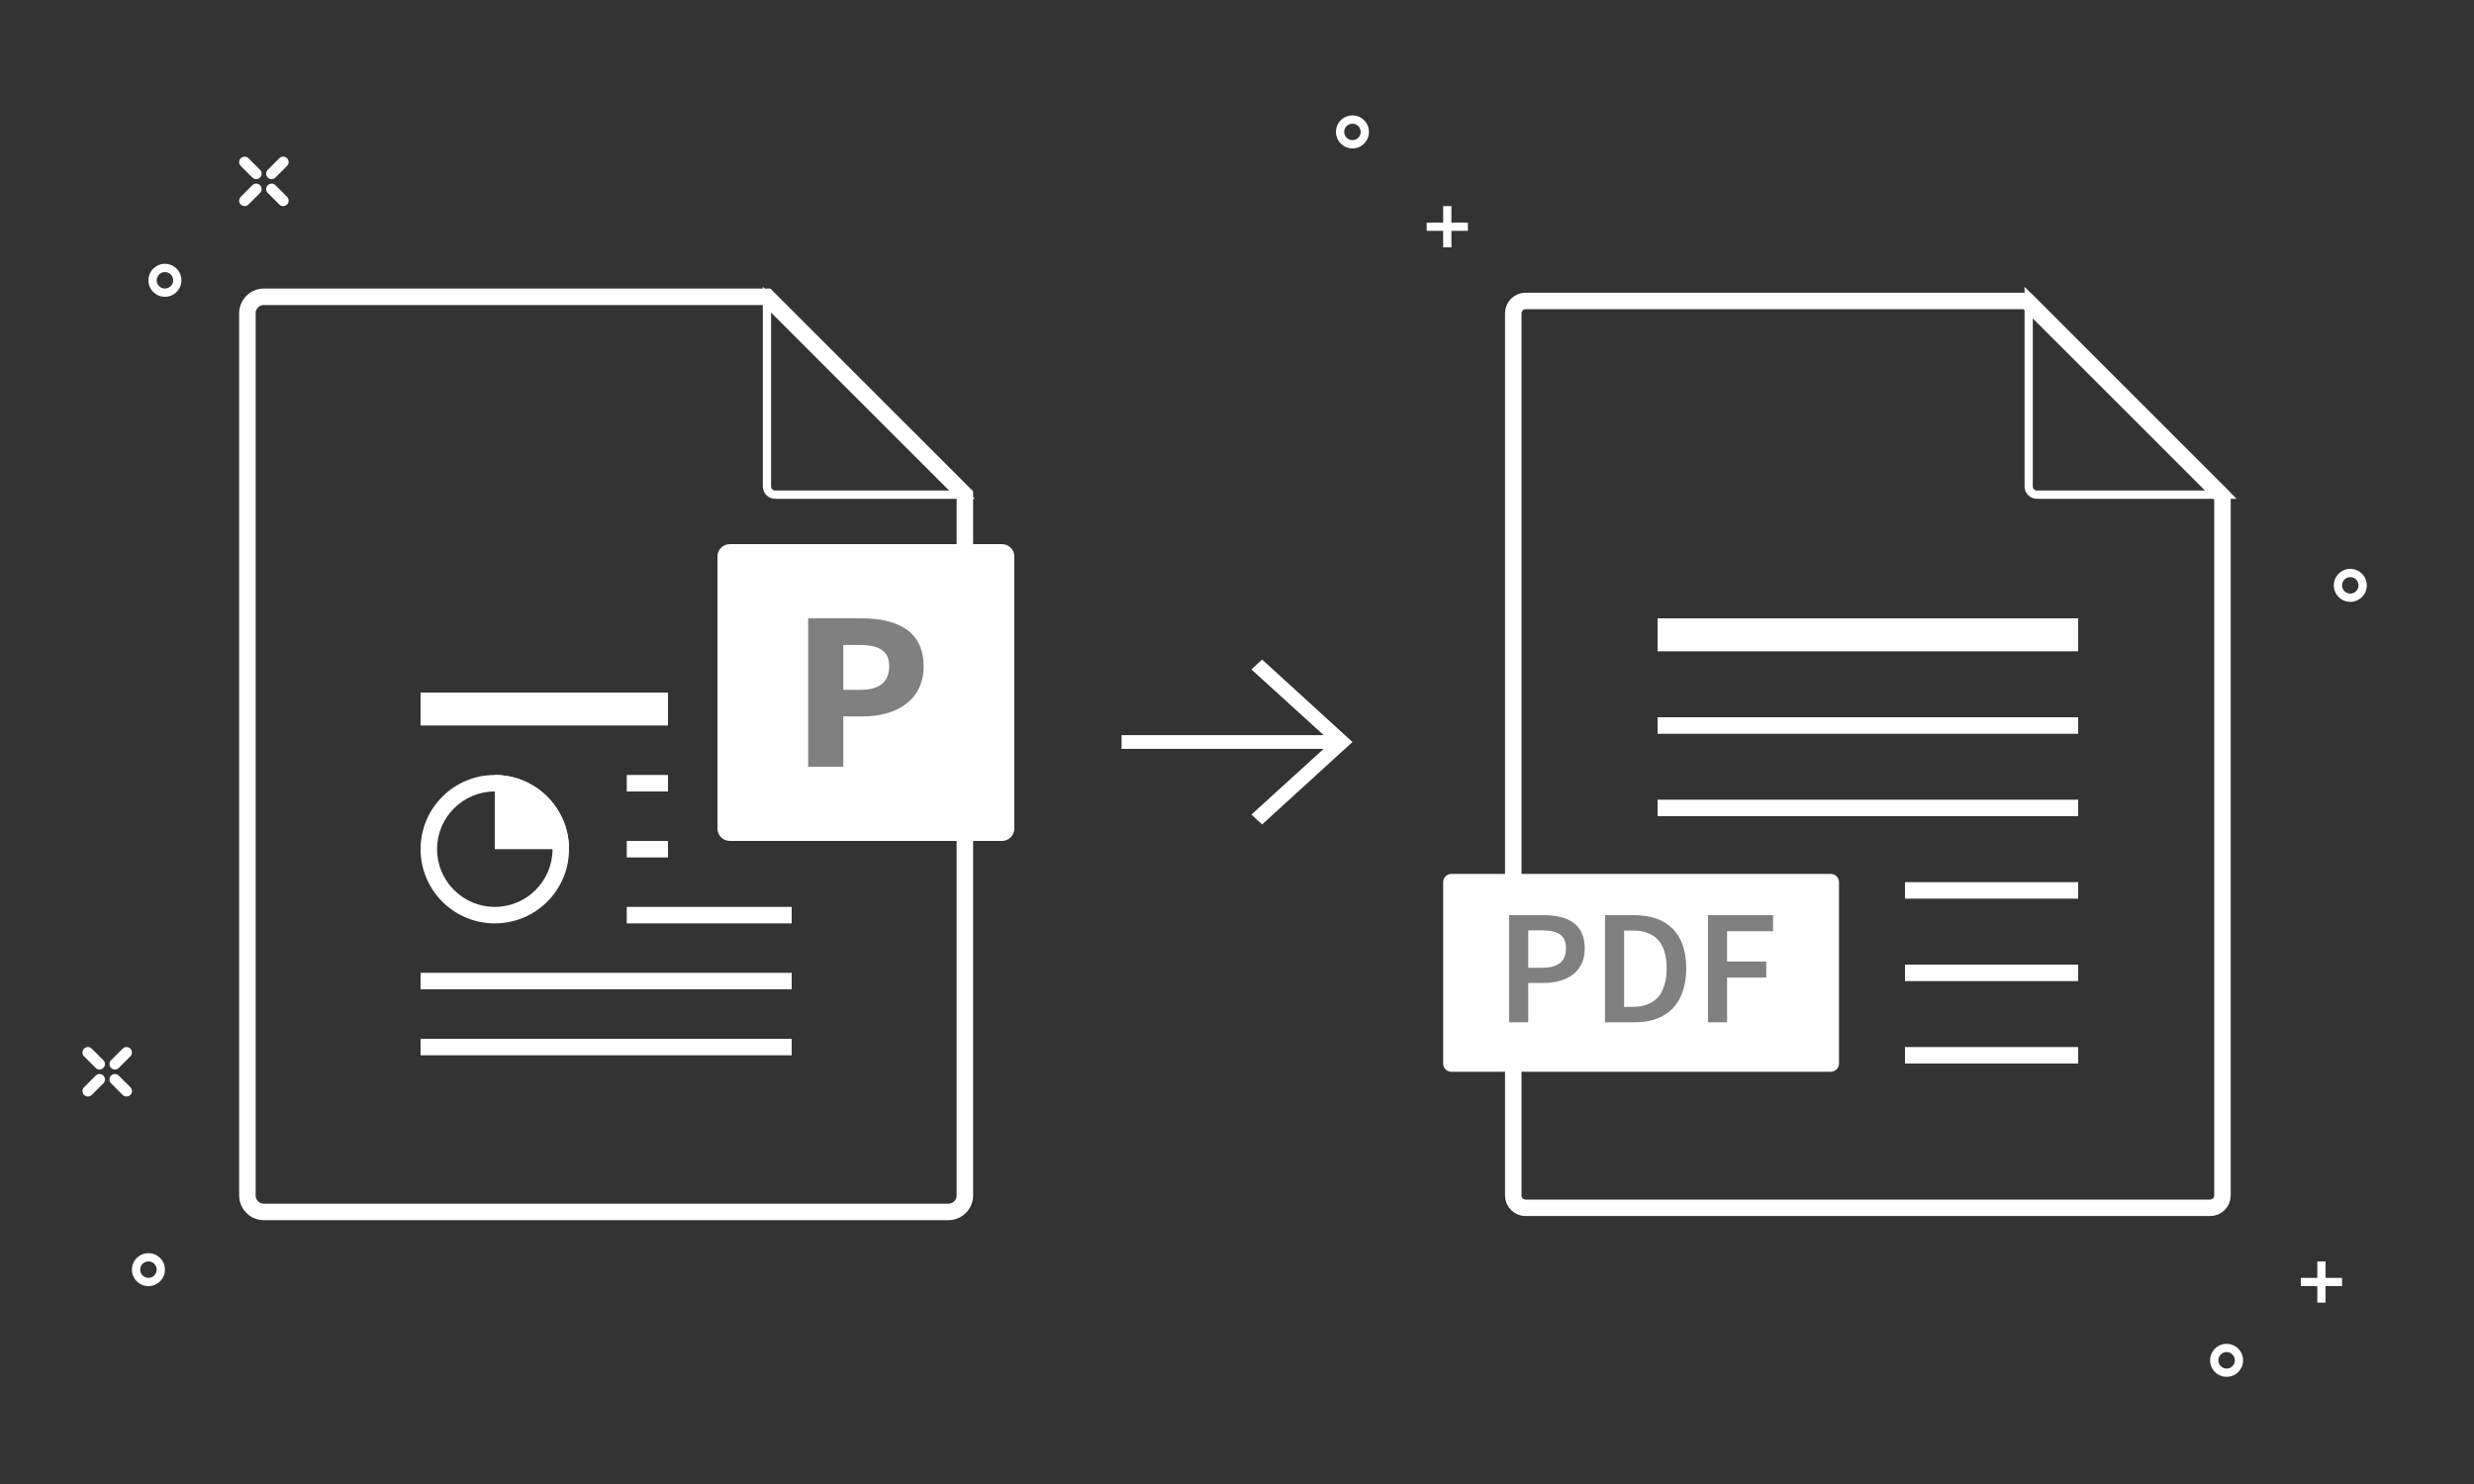 <svg xmlns="http://www.w3.org/2000/svg" width="300" height="180" viewBox="0 0 300 180">
  <rect x="0" y="0" width="300" height="180" fill="#333333" stroke="none"/>
  <path fill="#ffffff" fill-rule="nonzero" d="M270 166C270.552 166 271 165.552 271 165 271 164.448 270.552 164 270 164 269.448 164 269 164.448 269 165 269 165.552 269.448 166 270 166zM270 167C268.895 167 268 166.105 268 165 268 163.895 268.895 163 270 163 271.105 163 272 163.895 272 165 272 166.105 271.105 167 270 167zM164 17C164.552 17 165 16.552 165 16 165 15.448 164.552 15 164 15 163.448 15 163 15.448 163 16 163 16.552 163.448 17 164 17zM164 18C162.895 18 162 17.105 162 16 162 14.895 162.895 14 164 14 165.105 14 166 14.895 166 16 166 17.105 165.105 18 164 18zM285 72C285.552 72 286 71.552 286 71 286 70.448 285.552 70 285 70 284.448 70 284 70.448 284 71 284 71.552 284.448 72 285 72zM285 73C283.895 73 283 72.105 283 71 283 69.895 283.895 69 285 69 286.105 69 287 69.895 287 71 287 72.105 286.105 73 285 73z"/>
  <polygon fill="#ffffff" points="281 155 281 153 282 153 282 155 284 155 284 156 282 156 282 158 281 158 281 156 279 156 279 155"/>
  <polygon fill="#ffffff" points="175 27 175 25 176 25 176 27 178 27 178 28 176 28 176 30 175 30 175 28 173 28 173 27"/>
  <path fill="#ffffff" fill-rule="nonzero" d="M20,35 C20.552,35 21,34.552 21,34 C21,33.448 20.552,33 20,33 C19.448,33 19,33.448 19,34 C19,34.552 19.448,35 20,35 Z M20,36 C18.895,36 18,35.105 18,34 C18,32.895 18.895,32 20,32 C21.105,32 22,32.895 22,34 C22,35.105 21.105,36 20,36 Z"/>
  <path fill="#ffffff" fill-rule="nonzero" d="M34.806 19.194C35.065 19.452 35.065 19.871 34.806 20.129L33.403 21.532C33.145 21.791 32.726 21.791 32.468 21.532 32.209 21.274 32.209 20.855 32.468 20.597L33.871 19.194C34.129 18.935 34.548 18.935 34.806 19.194L34.806 19.194zM31.532 22.468C31.791 22.726 31.791 23.145 31.532 23.403L30.129 24.806C29.871 25.065 29.452 25.065 29.194 24.806 28.935 24.548 28.935 24.129 29.194 23.871L30.597 22.468C30.855 22.209 31.274 22.209 31.532 22.468zM34.806 24.806C34.548 25.065 34.129 25.065 33.871 24.806L32.468 23.403C32.209 23.145 32.209 22.726 32.468 22.468 32.726 22.209 33.145 22.209 33.403 22.468L34.806 23.871C35.065 24.129 35.065 24.548 34.806 24.806zM31.532 21.532C31.274 21.791 30.855 21.791 30.597 21.532L29.194 20.129C28.935 19.871 28.935 19.452 29.194 19.194 29.452 18.935 29.871 18.935 30.129 19.194L31.532 20.597C31.791 20.855 31.791 21.274 31.532 21.532zM15.806 127.194C16.065 127.452 16.065 127.871 15.806 128.129L14.403 129.532C14.145 129.791 13.726 129.791 13.468 129.532 13.209 129.274 13.209 128.855 13.468 128.597L14.871 127.194C15.129 126.935 15.548 126.935 15.806 127.194L15.806 127.194zM12.532 130.468C12.791 130.726 12.791 131.145 12.532 131.403L11.129 132.806C10.871 133.065 10.452 133.065 10.194 132.806 9.935 132.548 9.935 132.129 10.194 131.871L11.597 130.468C11.855 130.209 12.274 130.209 12.532 130.468zM15.806 132.806C15.548 133.065 15.129 133.065 14.871 132.806L13.468 131.403C13.209 131.145 13.209 130.726 13.468 130.468 13.726 130.209 14.145 130.209 14.403 130.468L15.806 131.871C16.065 132.129 16.065 132.548 15.806 132.806zM12.532 129.532C12.274 129.791 11.855 129.791 11.597 129.532L10.194 128.129C9.935 127.871 9.935 127.452 10.194 127.194 10.452 126.935 10.871 126.935 11.129 127.194L12.532 128.597C12.791 128.855 12.791 129.274 12.532 129.532z"/>
  <polygon fill="#FFFFFF" fill-rule="nonzero" points="160.507 89.167 151.75 81.2 153.046 80 164 90 153.046 100 151.75 98.8 160.507 90.833 136 90.833 136 89.167"/>
  <path fill="none" stroke="#ffffff" stroke-width="2" d="M269.5,60.207 L245.793,36.5 L185,36.5 C184.172,36.5 183.5,37.172 183.5,38 L183.5,145 C183.5,145.829 184.172,146.5 185,146.5 L268,146.5 C268.829,146.5 269.5,145.829 269.5,145 L269.5,60.207 Z"/>
  <path fill="none" stroke="#ffffff" stroke-width="1" d="M246,36 L270,60 L247,60 C246.448,60 246,59.552 246,59 L246,36 Z"/>
  <rect width="51" height="2" x="201" y="87" fill="#FFFFFF"/>
  <rect width="51" height="4" x="201" y="75" fill="#FFFFFF"/>
  <rect width="51" height="2" x="201" y="97" fill="#FFFFFF"/>
  <rect width="21" height="2" x="231" y="107" fill="#FFFFFF"/>
  <rect width="21" height="2" x="231" y="117" fill="#FFFFFF"/>
  <rect width="21" height="2" x="231" y="127" fill="#FFFFFF"/>
  <path fill="#fff" d="M176,106 L222,106 C222.552,106 223,106.448 223,107 L223,129 C223,129.552 222.552,130 222,130 L176,130 C175.448,130 175,129.552 175,129 L175,107 C175,106.448 175.448,106 176,106 Z"/>
  <path fill="gray" fill-rule="nonzero" d="M183,124 L183,111 L187.115,111 C190.011,111 192.169,111.994 192.169,115.015 C192.169,117.898 190.011,119.229 187.195,119.229 L185.317,119.229 L185.317,124 L183,124 Z M185.317,117.381 L187.015,117.381 C188.953,117.381 189.891,116.606 189.891,115.015 C189.891,113.385 188.873,112.849 186.935,112.849 L185.317,112.849 L185.317,117.381 Z M194.625,124 L194.625,111 L198.121,111 C202.116,111 204.473,113.147 204.473,117.44 C204.473,121.754 202.116,124 198.241,124 L194.625,124 Z M196.943,122.131 L197.961,122.131 C200.598,122.131 202.096,120.641 202.096,117.44 C202.096,114.26 200.598,112.869 197.961,112.869 L196.943,112.869 L196.943,122.131 Z M207.11,124 L207.11,111 L215,111 L215,112.948 L209.427,112.948 L209.427,116.625 L214.181,116.625 L214.181,118.573 L209.427,118.573 L209.427,124 L207.11,124 Z"/>
  <path fill="#fff" fill-rule="nonzero" d="M18,155 C18.552,155 19,154.552 19,154 C19,153.448 18.552,153 18,153 C17.448,153 17,153.448 17,154 C17,154.552 17.448,155 18,155 Z M18,156 C16.895,156 16,155.105 16,154 C16,152.895 16.895,152 18,152 C19.105,152 20,152.895 20,154 C20,155.105 19.105,156 18,156 Z"/>
  <path fill="none" stroke="#ffffff" stroke-width="2" d="M32,36 L93,36 L117,60 L117,145 C117,146.105 116.105,147 115,147 L32,147 C30.895,147 30,146.105 30,145 L30,38 C30,36.895 30.895,36 32,36 Z"/>
  <path fill="#fff" d="M88.5,66 L121.5,66 C122.328,66 123,66.672 123,67.5 L123,100.5 C123,101.328 122.328,102 121.5,102 L88.5,102 C87.672,102 87,101.328 87,100.5 L87,67.5 C87,66.672 87.672,66 88.5,66 Z"/>
  <path fill="gray" fill-rule="nonzero" d="M98,93 L98,75 L104.493,75 C108.638,75 112,76.436 112,80.798 C112,85.021 108.609,86.899 104.609,86.899 L102.261,86.899 L102.261,93 L98,93 Z M102.261,83.669 L104.348,83.669 C106.696,83.669 107.826,82.675 107.826,80.798 C107.826,78.92 106.551,78.23 104.232,78.23 L102.261,78.23 L102.261,83.669 Z"/>
  <path fill="none" stroke="#ffffff" stroke-width="1" d="M93,36 L117,60 L94,60 C93.448,60 93,59.552 93,59 L93,36 Z"/>
  <rect width="30" height="4" x="51" y="84" fill="#FFFFFF"/>
  <rect width="5" height="2" x="76" y="94" fill="#FFFFFF"/>
  <rect width="5" height="2" x="76" y="102" fill="#FFFFFF"/>
  <path fill="#FFFFFF" fill-rule="nonzero" d="M60,110 C63.866,110 67,106.866 67,103 C67,99.134 63.866,96 60,96 C56.134,96 53,99.134 53,103 C53,106.866 56.134,110 60,110 Z M60,112 C55.029,112 51,107.971 51,103 C51,98.029 55.029,94 60,94 C64.971,94 69,98.029 69,103 C69,107.971 64.971,112 60,112 Z"/>
  <path fill="#FFFFFF" d="M60,94 L60,94 C64.971,94 69,98.029 69,103 L69,103 L60,103 L60,94 Z"/>
  <rect width="20" height="2" x="76" y="110" fill="#FFFFFF"/>
  <rect width="45" height="2" x="51" y="118" fill="#FFFFFF"/>
  <rect width="45" height="2" x="51" y="126" fill="#FFFFFF"/>
</svg>
